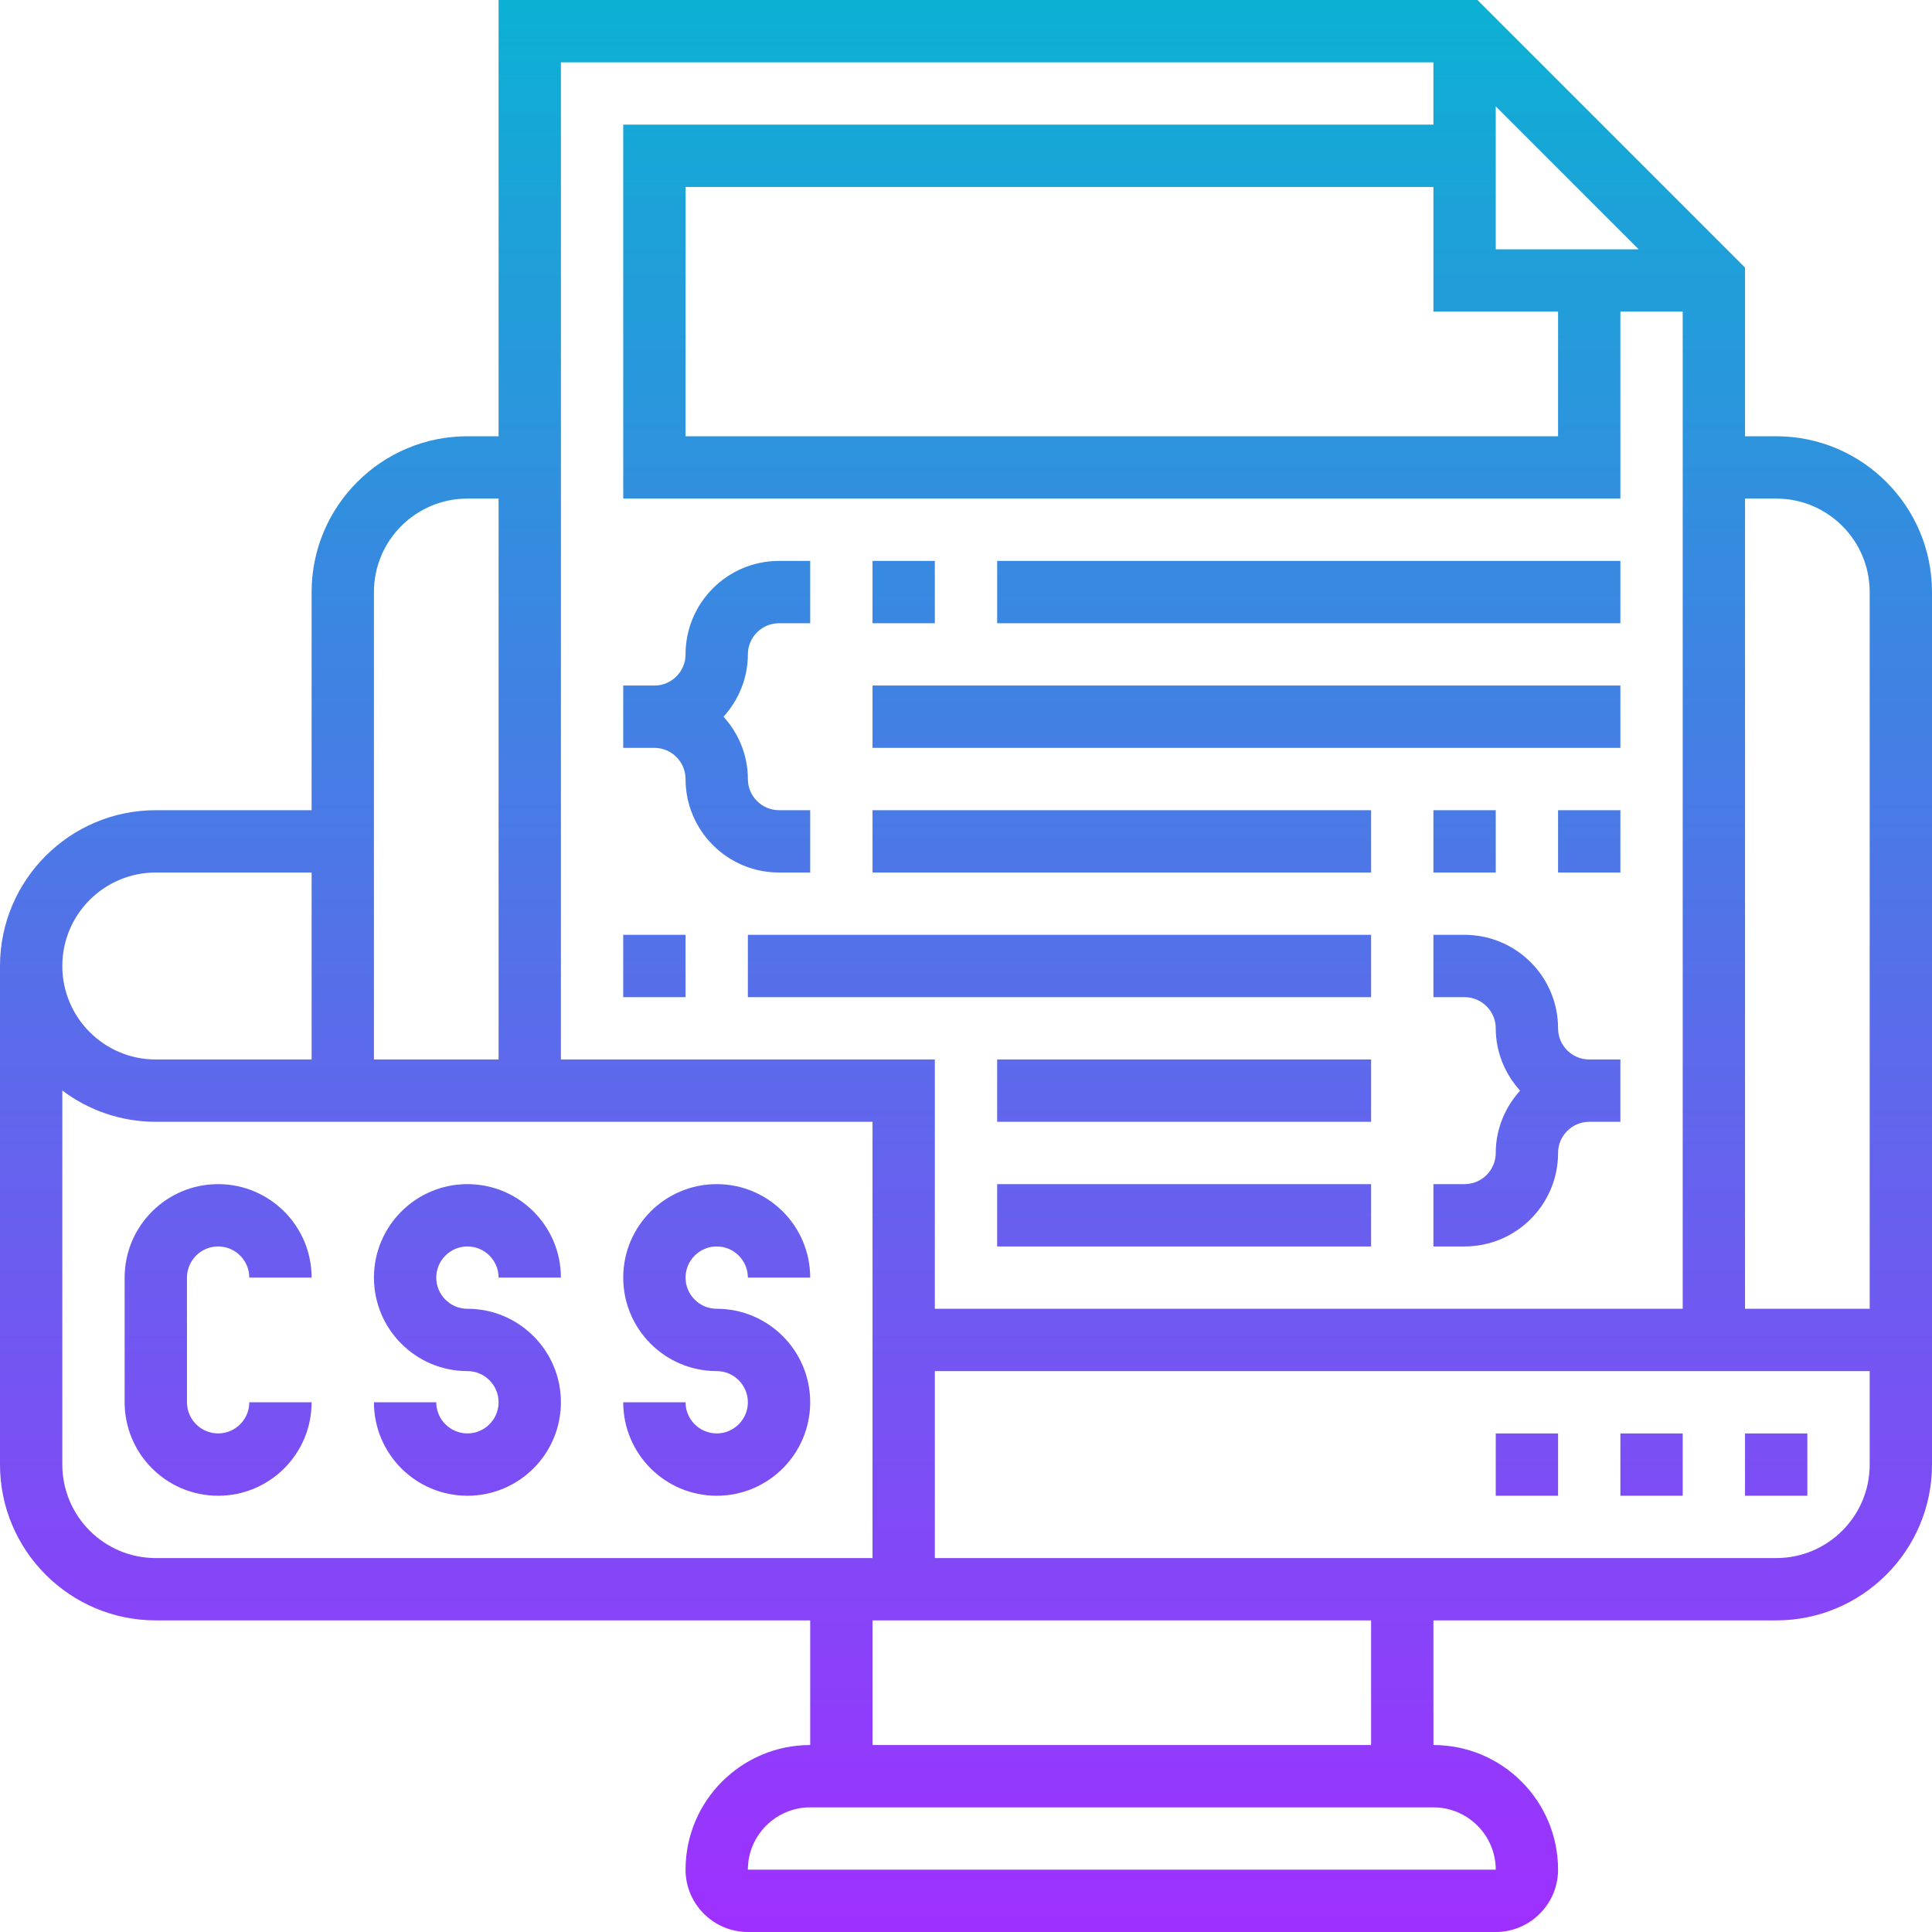 <svg xmlns="http://www.w3.org/2000/svg" xmlns:xlink="http://www.w3.org/1999/xlink" width="1024" zoomAndPan="magnify" viewBox="0 0 768 768" height="1024" preserveAspectRatio="xMidYMid meet" version="1.0"><defs><clipPath id="id1"><path d="M 594.582 322.066 L 569.805 322.066 L 569.805 346.84 L 594.582 346.84 Z M 619.355 346.84 L 644.129 346.84 L 644.129 322.066 L 619.355 322.066 Z M 396.387 495.484 L 545.031 495.484 L 545.031 470.711 L 396.387 470.711 Z M 396.387 445.938 L 545.031 445.938 L 545.031 421.16 L 396.387 421.16 Z M 272.516 371.613 L 247.742 371.613 L 247.742 396.387 L 272.516 396.387 Z M 297.289 396.387 L 545.031 396.387 L 545.031 371.613 L 297.289 371.613 Z M 545.031 322.066 L 346.84 322.066 L 346.84 346.84 L 545.031 346.84 Z M 644.129 272.516 L 346.84 272.516 L 346.84 297.289 L 644.129 297.289 Z M 644.129 222.969 L 396.387 222.969 L 396.387 247.742 L 644.129 247.742 Z M 371.613 222.969 L 346.84 222.969 L 346.84 247.742 L 371.613 247.742 Z M 619.355 408.773 C 619.355 388.258 602.711 371.613 582.195 371.613 L 569.805 371.613 L 569.805 396.387 L 582.195 396.387 C 589.016 396.387 594.582 401.953 594.582 408.773 C 594.582 418.305 598.305 426.969 604.258 433.547 C 598.305 440.129 594.582 448.789 594.582 458.324 C 594.582 465.145 589.016 470.711 582.195 470.711 L 569.805 470.711 L 569.805 495.484 L 582.195 495.484 C 602.711 495.484 619.355 478.84 619.355 458.324 C 619.355 451.5 624.918 445.938 631.742 445.938 L 644.129 445.938 L 644.129 421.16 L 631.742 421.16 C 624.918 421.16 619.355 415.598 619.355 408.773 Z M 272.516 309.676 C 272.516 330.195 289.16 346.84 309.676 346.84 L 322.066 346.84 L 322.066 322.066 L 309.676 322.066 C 302.855 322.066 297.289 316.5 297.289 309.676 C 297.289 300.145 293.566 291.484 287.613 284.902 C 293.566 278.324 297.289 269.66 297.289 260.129 C 297.289 253.305 302.855 247.742 309.676 247.742 L 322.066 247.742 L 322.066 222.969 L 309.676 222.969 C 289.16 222.969 272.516 239.613 272.516 260.129 C 272.516 266.953 266.953 272.516 260.129 272.516 L 247.742 272.516 L 247.742 297.289 L 260.129 297.289 C 266.953 297.289 272.516 302.855 272.516 309.676 Z M 644.129 594.582 L 668.902 594.582 L 668.902 569.805 L 644.129 569.805 Z M 693.676 594.582 L 718.453 594.582 L 718.453 569.805 L 693.676 569.805 Z M 594.582 594.582 L 619.355 594.582 L 619.355 569.805 L 594.582 569.805 Z M 743.227 582.195 L 743.227 545.031 L 371.613 545.031 L 371.613 619.355 L 706.062 619.355 C 726.582 619.355 743.227 602.711 743.227 582.195 Z M 545.031 644.129 L 346.84 644.129 L 346.84 693.676 L 545.031 693.676 Z M 569.805 718.453 L 322.066 718.453 C 308.418 718.453 297.289 729.582 297.289 743.227 L 594.582 743.227 C 594.582 729.582 583.453 718.453 569.805 718.453 Z M 61.934 619.355 L 346.84 619.355 L 346.84 445.938 L 61.934 445.938 C 48 445.938 35.129 441.289 24.773 433.5 L 24.773 582.195 C 24.773 602.711 41.418 619.355 61.934 619.355 Z M 24.773 384 C 24.773 404.516 41.418 421.16 61.934 421.16 L 123.871 421.16 L 123.871 346.84 L 61.934 346.84 C 41.418 346.84 24.773 363.484 24.773 384 Z M 148.645 235.355 L 148.645 421.16 L 198.195 421.16 L 198.195 198.195 L 185.805 198.195 C 165.289 198.195 148.645 214.84 148.645 235.355 Z M 222.969 24.773 L 222.969 421.16 L 371.613 421.16 L 371.613 520.258 L 668.902 520.258 L 668.902 123.871 L 644.129 123.871 L 644.129 198.195 L 247.742 198.195 L 247.742 49.547 L 569.805 49.547 L 569.805 24.773 Z M 651.387 99.098 L 594.582 42.289 L 594.582 99.098 Z M 569.805 123.871 L 569.805 74.324 L 272.516 74.324 L 272.516 173.418 L 619.355 173.418 L 619.355 123.871 Z M 693.676 198.195 L 693.676 520.258 L 743.227 520.258 L 743.227 235.355 C 743.227 214.84 726.582 198.195 706.062 198.195 Z M 768 235.355 L 768 582.195 C 768 616.355 740.227 644.129 706.062 644.129 L 569.805 644.129 L 569.805 693.676 C 597.145 693.676 619.355 715.887 619.355 743.227 C 619.355 756.871 608.227 768 594.582 768 L 297.289 768 C 283.645 768 272.516 756.871 272.516 743.227 C 272.516 715.887 294.727 693.676 322.066 693.676 L 322.066 644.129 L 61.934 644.129 C 27.773 644.129 0 616.355 0 582.195 L 0 384 C 0 349.84 27.773 322.066 61.934 322.066 L 123.871 322.066 L 123.871 235.355 C 123.871 201.195 151.645 173.418 185.805 173.418 L 198.195 173.418 L 198.195 0 L 587.324 0 L 693.676 106.355 L 693.676 173.418 L 706.062 173.418 C 740.227 173.418 768 201.195 768 235.355 Z M 284.902 495.484 C 291.727 495.484 297.289 501.047 297.289 507.871 L 322.066 507.871 C 322.066 487.355 305.418 470.711 284.902 470.711 C 264.387 470.711 247.742 487.355 247.742 507.871 C 247.742 528.387 264.387 545.031 284.902 545.031 C 291.727 545.031 297.289 550.598 297.289 557.418 C 297.289 564.242 291.727 569.805 284.902 569.805 C 278.082 569.805 272.516 564.242 272.516 557.418 L 247.742 557.418 C 247.742 577.938 264.387 594.582 284.902 594.582 C 305.418 594.582 322.066 577.938 322.066 557.418 C 322.066 536.902 305.418 520.258 284.902 520.258 C 278.082 520.258 272.516 514.695 272.516 507.871 C 272.516 501.047 278.082 495.484 284.902 495.484 Z M 185.805 495.484 C 192.629 495.484 198.195 501.047 198.195 507.871 L 222.969 507.871 C 222.969 487.355 206.324 470.711 185.805 470.711 C 165.289 470.711 148.645 487.355 148.645 507.871 C 148.645 528.387 165.289 545.031 185.805 545.031 C 192.629 545.031 198.195 550.598 198.195 557.418 C 198.195 564.242 192.629 569.805 185.805 569.805 C 178.984 569.805 173.418 564.242 173.418 557.418 L 148.645 557.418 C 148.645 577.938 165.289 594.582 185.805 594.582 C 206.324 594.582 222.969 577.938 222.969 557.418 C 222.969 536.902 206.324 520.258 185.805 520.258 C 178.984 520.258 173.418 514.695 173.418 507.871 C 173.418 501.047 178.984 495.484 185.805 495.484 Z M 74.324 507.871 L 74.324 557.418 C 74.324 564.242 79.887 569.805 86.711 569.805 C 93.531 569.805 99.098 564.242 99.098 557.418 L 123.871 557.418 C 123.871 577.938 107.227 594.582 86.711 594.582 C 66.195 594.582 49.547 577.938 49.547 557.418 L 49.547 507.871 C 49.547 487.355 66.195 470.711 86.711 470.711 C 107.227 470.711 123.871 487.355 123.871 507.871 L 99.098 507.871 C 99.098 501.047 93.531 495.484 86.711 495.484 C 79.887 495.484 74.324 501.047 74.324 507.871 Z M 74.324 507.871 " clip-rule="nonzero"/></clipPath><clipPath id="id2"><path d="M 594.582 322.066 L 569.805 322.066 L 569.805 346.84 L 594.582 346.84 Z M 619.355 346.84 L 644.129 346.84 L 644.129 322.066 L 619.355 322.066 Z M 396.387 495.484 L 545.031 495.484 L 545.031 470.711 L 396.387 470.711 Z M 396.387 445.938 L 545.031 445.938 L 545.031 421.16 L 396.387 421.16 Z M 272.516 371.613 L 247.742 371.613 L 247.742 396.387 L 272.516 396.387 Z M 297.289 396.387 L 545.031 396.387 L 545.031 371.613 L 297.289 371.613 Z M 545.031 322.066 L 346.84 322.066 L 346.84 346.84 L 545.031 346.84 Z M 644.129 272.516 L 346.84 272.516 L 346.84 297.289 L 644.129 297.289 Z M 644.129 222.969 L 396.387 222.969 L 396.387 247.742 L 644.129 247.742 Z M 371.613 222.969 L 346.84 222.969 L 346.84 247.742 L 371.613 247.742 Z M 619.355 408.773 C 619.355 388.258 602.711 371.613 582.195 371.613 L 569.805 371.613 L 569.805 396.387 L 582.195 396.387 C 589.016 396.387 594.582 401.953 594.582 408.773 C 594.582 418.305 598.305 426.969 604.258 433.547 C 598.305 440.129 594.582 448.789 594.582 458.324 C 594.582 465.145 589.016 470.711 582.195 470.711 L 569.805 470.711 L 569.805 495.484 L 582.195 495.484 C 602.711 495.484 619.355 478.84 619.355 458.324 C 619.355 451.5 624.918 445.938 631.742 445.938 L 644.129 445.938 L 644.129 421.16 L 631.742 421.16 C 624.918 421.16 619.355 415.598 619.355 408.773 Z M 272.516 309.676 C 272.516 330.195 289.16 346.84 309.676 346.84 L 322.066 346.84 L 322.066 322.066 L 309.676 322.066 C 302.855 322.066 297.289 316.5 297.289 309.676 C 297.289 300.145 293.566 291.484 287.613 284.902 C 293.566 278.324 297.289 269.66 297.289 260.129 C 297.289 253.305 302.855 247.742 309.676 247.742 L 322.066 247.742 L 322.066 222.969 L 309.676 222.969 C 289.16 222.969 272.516 239.613 272.516 260.129 C 272.516 266.953 266.953 272.516 260.129 272.516 L 247.742 272.516 L 247.742 297.289 L 260.129 297.289 C 266.953 297.289 272.516 302.855 272.516 309.676 Z M 644.129 594.582 L 668.902 594.582 L 668.902 569.805 L 644.129 569.805 Z M 693.676 594.582 L 718.453 594.582 L 718.453 569.805 L 693.676 569.805 Z M 594.582 594.582 L 619.355 594.582 L 619.355 569.805 L 594.582 569.805 Z M 743.227 582.195 L 743.227 545.031 L 371.613 545.031 L 371.613 619.355 L 706.062 619.355 C 726.582 619.355 743.227 602.711 743.227 582.195 Z M 545.031 644.129 L 346.84 644.129 L 346.84 693.676 L 545.031 693.676 Z M 569.805 718.453 L 322.066 718.453 C 308.418 718.453 297.289 729.582 297.289 743.227 L 594.582 743.227 C 594.582 729.582 583.453 718.453 569.805 718.453 Z M 61.934 619.355 L 346.84 619.355 L 346.84 445.938 L 61.934 445.938 C 48 445.938 35.129 441.289 24.773 433.5 L 24.773 582.195 C 24.773 602.711 41.418 619.355 61.934 619.355 Z M 24.773 384 C 24.773 404.516 41.418 421.16 61.934 421.16 L 123.871 421.16 L 123.871 346.84 L 61.934 346.84 C 41.418 346.84 24.773 363.484 24.773 384 Z M 148.645 235.355 L 148.645 421.16 L 198.195 421.16 L 198.195 198.195 L 185.805 198.195 C 165.289 198.195 148.645 214.84 148.645 235.355 Z M 222.969 24.773 L 222.969 421.16 L 371.613 421.16 L 371.613 520.258 L 668.902 520.258 L 668.902 123.871 L 644.129 123.871 L 644.129 198.195 L 247.742 198.195 L 247.742 49.547 L 569.805 49.547 L 569.805 24.773 Z M 651.387 99.098 L 594.582 42.289 L 594.582 99.098 Z M 569.805 123.871 L 569.805 74.324 L 272.516 74.324 L 272.516 173.418 L 619.355 173.418 L 619.355 123.871 Z M 693.676 198.195 L 693.676 520.258 L 743.227 520.258 L 743.227 235.355 C 743.227 214.84 726.582 198.195 706.062 198.195 Z M 768 235.355 L 768 582.195 C 768 616.355 740.227 644.129 706.062 644.129 L 569.805 644.129 L 569.805 693.676 C 597.145 693.676 619.355 715.887 619.355 743.227 C 619.355 756.871 608.227 768 594.582 768 L 297.289 768 C 283.645 768 272.516 756.871 272.516 743.227 C 272.516 715.887 294.727 693.676 322.066 693.676 L 322.066 644.129 L 61.934 644.129 C 27.773 644.129 0 616.355 0 582.195 L 0 384 C 0 349.84 27.773 322.066 61.934 322.066 L 123.871 322.066 L 123.871 235.355 C 123.871 201.195 151.645 173.418 185.805 173.418 L 198.195 173.418 L 198.195 0 L 587.324 0 L 693.676 106.355 L 693.676 173.418 L 706.062 173.418 C 740.227 173.418 768 201.195 768 235.355 Z M 284.902 495.484 C 291.727 495.484 297.289 501.047 297.289 507.871 L 322.066 507.871 C 322.066 487.355 305.418 470.711 284.902 470.711 C 264.387 470.711 247.742 487.355 247.742 507.871 C 247.742 528.387 264.387 545.031 284.902 545.031 C 291.727 545.031 297.289 550.598 297.289 557.418 C 297.289 564.242 291.727 569.805 284.902 569.805 C 278.082 569.805 272.516 564.242 272.516 557.418 L 247.742 557.418 C 247.742 577.938 264.387 594.582 284.902 594.582 C 305.418 594.582 322.066 577.938 322.066 557.418 C 322.066 536.902 305.418 520.258 284.902 520.258 C 278.082 520.258 272.516 514.695 272.516 507.871 C 272.516 501.047 278.082 495.484 284.902 495.484 Z M 185.805 495.484 C 192.629 495.484 198.195 501.047 198.195 507.871 L 222.969 507.871 C 222.969 487.355 206.324 470.711 185.805 470.711 C 165.289 470.711 148.645 487.355 148.645 507.871 C 148.645 528.387 165.289 545.031 185.805 545.031 C 192.629 545.031 198.195 550.598 198.195 557.418 C 198.195 564.242 192.629 569.805 185.805 569.805 C 178.984 569.805 173.418 564.242 173.418 557.418 L 148.645 557.418 C 148.645 577.938 165.289 594.582 185.805 594.582 C 206.324 594.582 222.969 577.938 222.969 557.418 C 222.969 536.902 206.324 520.258 185.805 520.258 C 178.984 520.258 173.418 514.695 173.418 507.871 C 173.418 501.047 178.984 495.484 185.805 495.484 Z M 74.324 507.871 L 74.324 557.418 C 74.324 564.242 79.887 569.805 86.711 569.805 C 93.531 569.805 99.098 564.242 99.098 557.418 L 123.871 557.418 C 123.871 577.938 107.227 594.582 86.711 594.582 C 66.195 594.582 49.547 577.938 49.547 557.418 L 49.547 507.871 C 49.547 487.355 66.195 470.711 86.711 470.711 C 107.227 470.711 123.871 487.355 123.871 507.871 L 99.098 507.871 C 99.098 501.047 93.531 495.484 86.711 495.484 C 79.887 495.484 74.324 501.047 74.324 507.871 " clip-rule="nonzero"/></clipPath><linearGradient x1="0" gradientTransform="matrix(0, -768, 768, 0, 384, 768)" y1="0" x2="1" gradientUnits="userSpaceOnUse" y2="0" xlink:type="simple" xlink:actuate="onLoad" id="id3" xlink:show="other"><stop stop-opacity="1" stop-color="rgb(62.399%, 18.399%, 100%)" offset="0"/><stop stop-opacity="1" stop-color="rgb(62.199%, 18.599%, 100%)" offset="0.004"/><stop stop-opacity="1" stop-color="rgb(62%, 18.799%, 100%)" offset="0.008"/><stop stop-opacity="1" stop-color="rgb(61.8%, 18.999%, 99.799%)" offset="0.012"/><stop stop-opacity="1" stop-color="rgb(61.6%, 19.199%, 99.599%)" offset="0.016"/><stop stop-opacity="1" stop-color="rgb(61.377%, 19.42%, 99.599%)" offset="0.02"/><stop stop-opacity="1" stop-color="rgb(61.156%, 19.643%, 99.599%)" offset="0.023"/><stop stop-opacity="1" stop-color="rgb(60.777%, 19.833%, 99.586%)" offset="0.027"/><stop stop-opacity="1" stop-color="rgb(60.399%, 20.024%, 99.574%)" offset="0.031"/><stop stop-opacity="1" stop-color="rgb(60.199%, 20.215%, 99.387%)" offset="0.035"/><stop stop-opacity="1" stop-color="rgb(59.999%, 20.406%, 99.199%)" offset="0.039"/><stop stop-opacity="1" stop-color="rgb(59.805%, 20.602%, 99.199%)" offset="0.043"/><stop stop-opacity="1" stop-color="rgb(59.612%, 20.799%, 99.199%)" offset="0.047"/><stop stop-opacity="1" stop-color="rgb(59.406%, 20.999%, 99.199%)" offset="0.051"/><stop stop-opacity="1" stop-color="rgb(59.2%, 21.199%, 99.199%)" offset="0.055"/><stop stop-opacity="1" stop-color="rgb(59%, 21.399%, 98.999%)" offset="0.059"/><stop stop-opacity="1" stop-color="rgb(58.8%, 21.599%, 98.799%)" offset="0.062"/><stop stop-opacity="1" stop-color="rgb(58.583%, 21.814%, 98.799%)" offset="0.066"/><stop stop-opacity="1" stop-color="rgb(58.368%, 22.031%, 98.799%)" offset="0.07"/><stop stop-opacity="1" stop-color="rgb(57.983%, 22.22%, 98.793%)" offset="0.074"/><stop stop-opacity="1" stop-color="rgb(57.599%, 22.409%, 98.787%)" offset="0.078"/><stop stop-opacity="1" stop-color="rgb(57.451%, 22.554%, 98.593%)" offset="0.086"/><stop stop-opacity="1" stop-color="rgb(57.114%, 22.899%, 98.399%)" offset="0.09"/><stop stop-opacity="1" stop-color="rgb(56.924%, 23.099%, 98.399%)" offset="0.094"/><stop stop-opacity="1" stop-color="rgb(56.734%, 23.299%, 98.399%)" offset="0.098"/><stop stop-opacity="1" stop-color="rgb(56.543%, 23.499%, 98.399%)" offset="0.102"/><stop stop-opacity="1" stop-color="rgb(56.302%, 23.717%, 98.199%)" offset="0.105"/><stop stop-opacity="1" stop-color="rgb(56.062%, 23.936%, 98%)" offset="0.109"/><stop stop-opacity="1" stop-color="rgb(55.872%, 24.127%, 98%)" offset="0.117"/><stop stop-opacity="1" stop-color="rgb(55.29%, 24.509%, 97.8%)" offset="0.121"/><stop stop-opacity="1" stop-color="rgb(54.9%, 24.699%, 97.6%)" offset="0.125"/><stop stop-opacity="1" stop-color="rgb(54.709%, 24.899%, 97.6%)" offset="0.129"/><stop stop-opacity="1" stop-color="rgb(54.518%, 25.099%, 97.6%)" offset="0.133"/><stop stop-opacity="1" stop-color="rgb(54.327%, 25.299%, 97.6%)" offset="0.137"/><stop stop-opacity="1" stop-color="rgb(54.137%, 25.499%, 97.6%)" offset="0.141"/><stop stop-opacity="1" stop-color="rgb(53.896%, 25.72%, 97.449%)" offset="0.145"/><stop stop-opacity="1" stop-color="rgb(53.656%, 25.943%, 97.299%)" offset="0.148"/><stop stop-opacity="1" stop-color="rgb(53.465%, 26.134%, 97.299%)" offset="0.156"/><stop stop-opacity="1" stop-color="rgb(53.084%, 26.515%, 97.299%)" offset="0.164"/><stop stop-opacity="1" stop-color="rgb(52.696%, 26.903%, 97.105%)" offset="0.168"/><stop stop-opacity="1" stop-color="rgb(52.499%, 27.1%, 96.912%)" offset="0.172"/><stop stop-opacity="1" stop-color="rgb(52.165%, 27.299%, 96.906%)" offset="0.176"/><stop stop-opacity="1" stop-color="rgb(51.831%, 27.499%, 96.899%)" offset="0.18"/><stop stop-opacity="1" stop-color="rgb(51.64%, 27.649%, 96.899%)" offset="0.188"/><stop stop-opacity="1" stop-color="rgb(51.224%, 28.015%, 96.7%)" offset="0.191"/><stop stop-opacity="1" stop-color="rgb(50.999%, 28.23%, 96.5%)" offset="0.195"/><stop stop-opacity="1" stop-color="rgb(50.793%, 28.421%, 96.5%)" offset="0.199"/><stop stop-opacity="1" stop-color="rgb(50.587%, 28.612%, 96.5%)" offset="0.203"/><stop stop-opacity="1" stop-color="rgb(50.394%, 28.806%, 96.5%)" offset="0.211"/><stop stop-opacity="1" stop-color="rgb(49.998%, 29.199%, 96.312%)" offset="0.215"/><stop stop-opacity="1" stop-color="rgb(49.799%, 29.399%, 96.124%)" offset="0.219"/><stop stop-opacity="1" stop-color="rgb(49.42%, 29.599%, 96.112%)" offset="0.223"/><stop stop-opacity="1" stop-color="rgb(49.043%, 29.799%, 96.1%)" offset="0.227"/><stop stop-opacity="1" stop-color="rgb(48.82%, 30.017%, 96.1%)" offset="0.23"/><stop stop-opacity="1" stop-color="rgb(48.599%, 30.237%, 96.1%)" offset="0.234"/><stop stop-opacity="1" stop-color="rgb(48.399%, 30.428%, 95.898%)" offset="0.238"/><stop stop-opacity="1" stop-color="rgb(48.199%, 30.618%, 95.699%)" offset="0.242"/><stop stop-opacity="1" stop-color="rgb(48%, 30.809%, 95.699%)" offset="0.246"/><stop stop-opacity="1" stop-color="rgb(47.8%, 31%, 95.699%)" offset="0.25"/><stop stop-opacity="1" stop-color="rgb(47.649%, 31.39%, 95.699%)" offset="0.254"/><stop stop-opacity="1" stop-color="rgb(47.499%, 31.781%, 95.699%)" offset="0.258"/><stop stop-opacity="1" stop-color="rgb(47.299%, 31.972%, 95.499%)" offset="0.262"/><stop stop-opacity="1" stop-color="rgb(47.099%, 32.162%, 95.299%)" offset="0.266"/><stop stop-opacity="1" stop-color="rgb(46.877%, 32.33%, 95.299%)" offset="0.27"/><stop stop-opacity="1" stop-color="rgb(46.655%, 32.5%, 95.299%)" offset="0.273"/><stop stop-opacity="1" stop-color="rgb(46.277%, 32.7%, 95.287%)" offset="0.277"/><stop stop-opacity="1" stop-color="rgb(45.9%, 32.899%, 95.274%)" offset="0.281"/><stop stop-opacity="1" stop-color="rgb(45.699%, 33.099%, 95.087%)" offset="0.285"/><stop stop-opacity="1" stop-color="rgb(45.499%, 33.299%, 94.899%)" offset="0.289"/><stop stop-opacity="1" stop-color="rgb(45.305%, 33.493%, 94.899%)" offset="0.297"/><stop stop-opacity="1" stop-color="rgb(44.905%, 33.878%, 94.899%)" offset="0.301"/><stop stop-opacity="1" stop-color="rgb(44.699%, 34.068%, 94.899%)" offset="0.305"/><stop stop-opacity="1" stop-color="rgb(44.499%, 34.259%, 94.699%)" offset="0.309"/><stop stop-opacity="1" stop-color="rgb(44.299%, 34.45%, 94.499%)" offset="0.312"/><stop stop-opacity="1" stop-color="rgb(44.083%, 34.674%, 94.499%)" offset="0.316"/><stop stop-opacity="1" stop-color="rgb(43.867%, 34.9%, 94.499%)" offset="0.32"/><stop stop-opacity="1" stop-color="rgb(43.483%, 35.1%, 94.493%)" offset="0.324"/><stop stop-opacity="1" stop-color="rgb(43.1%, 35.3%, 94.487%)" offset="0.328"/><stop stop-opacity="1" stop-color="rgb(42.902%, 35.497%, 94.293%)" offset="0.332"/><stop stop-opacity="1" stop-color="rgb(42.705%, 35.693%, 94.099%)" offset="0.336"/><stop stop-opacity="1" stop-color="rgb(42.561%, 35.884%, 94.099%)" offset="0.344"/><stop stop-opacity="1" stop-color="rgb(42.23%, 36.264%, 94.099%)" offset="0.352"/><stop stop-opacity="1" stop-color="rgb(41.801%, 36.676%, 93.9%)" offset="0.355"/><stop stop-opacity="1" stop-color="rgb(41.562%, 36.899%, 93.7%)" offset="0.359"/><stop stop-opacity="1" stop-color="rgb(41.371%, 37.099%, 93.7%)" offset="0.363"/><stop stop-opacity="1" stop-color="rgb(41.18%, 37.299%, 93.7%)" offset="0.367"/><stop stop-opacity="1" stop-color="rgb(40.79%, 37.448%, 93.5%)" offset="0.371"/><stop stop-opacity="1" stop-color="rgb(40.399%, 37.599%, 93.3%)" offset="0.375"/><stop stop-opacity="1" stop-color="rgb(40.208%, 37.79%, 93.3%)" offset="0.383"/><stop stop-opacity="1" stop-color="rgb(39.827%, 38.171%, 93.3%)" offset="0.391"/><stop stop-opacity="1" stop-color="rgb(39.395%, 38.58%, 93.098%)" offset="0.395"/><stop stop-opacity="1" stop-color="rgb(39.156%, 38.799%, 92.899%)" offset="0.398"/><stop stop-opacity="1" stop-color="rgb(38.965%, 38.998%, 92.899%)" offset="0.402"/><stop stop-opacity="1" stop-color="rgb(38.774%, 39.2%, 92.899%)" offset="0.406"/><stop stop-opacity="1" stop-color="rgb(38.583%, 39.4%, 92.899%)" offset="0.41"/><stop stop-opacity="1" stop-color="rgb(38.393%, 39.6%, 92.899%)" offset="0.414"/><stop stop-opacity="1" stop-color="rgb(38.196%, 39.793%, 92.705%)" offset="0.418"/><stop stop-opacity="1" stop-color="rgb(37.999%, 39.987%, 92.511%)" offset="0.422"/><stop stop-opacity="1" stop-color="rgb(37.66%, 40.178%, 92.505%)" offset="0.426"/><stop stop-opacity="1" stop-color="rgb(37.323%, 40.369%, 92.499%)" offset="0.43"/><stop stop-opacity="1" stop-color="rgb(37.135%, 40.558%, 92.499%)" offset="0.438"/><stop stop-opacity="1" stop-color="rgb(36.723%, 40.973%, 92.349%)" offset="0.441"/><stop stop-opacity="1" stop-color="rgb(36.499%, 41.199%, 92.2%)" offset="0.445"/><stop stop-opacity="1" stop-color="rgb(36.293%, 41.399%, 92.2%)" offset="0.449"/><stop stop-opacity="1" stop-color="rgb(36.087%, 41.599%, 92.2%)" offset="0.453"/><stop stop-opacity="1" stop-color="rgb(35.893%, 41.795%, 92.2%)" offset="0.457"/><stop stop-opacity="1" stop-color="rgb(35.699%, 41.994%, 92.2%)" offset="0.461"/><stop stop-opacity="1" stop-color="rgb(35.5%, 42.183%, 92.012%)" offset="0.465"/><stop stop-opacity="1" stop-color="rgb(35.3%, 42.374%, 91.824%)" offset="0.469"/><stop stop-opacity="1" stop-color="rgb(34.921%, 42.52%, 91.812%)" offset="0.473"/><stop stop-opacity="1" stop-color="rgb(34.543%, 42.667%, 91.8%)" offset="0.477"/><stop stop-opacity="1" stop-color="rgb(34.32%, 42.883%, 91.8%)" offset="0.48"/><stop stop-opacity="1" stop-color="rgb(34.099%, 43.1%, 91.8%)" offset="0.484"/><stop stop-opacity="1" stop-color="rgb(33.899%, 43.3%, 91.599%)" offset="0.488"/><stop stop-opacity="1" stop-color="rgb(33.699%, 43.5%, 91.399%)" offset="0.492"/><stop stop-opacity="1" stop-color="rgb(33.499%, 43.7%, 91.399%)" offset="0.496"/><stop stop-opacity="1" stop-color="rgb(33.299%, 43.9%, 91.399%)" offset="0.5"/><stop stop-opacity="1" stop-color="rgb(33.099%, 44.099%, 91.399%)" offset="0.504"/><stop stop-opacity="1" stop-color="rgb(32.899%, 44.299%, 91.399%)" offset="0.508"/><stop stop-opacity="1" stop-color="rgb(32.7%, 44.499%, 91.199%)" offset="0.512"/><stop stop-opacity="1" stop-color="rgb(32.5%, 44.699%, 90.999%)" offset="0.516"/><stop stop-opacity="1" stop-color="rgb(32.327%, 44.92%, 90.999%)" offset="0.52"/><stop stop-opacity="1" stop-color="rgb(32.155%, 45.143%, 90.999%)" offset="0.523"/><stop stop-opacity="1" stop-color="rgb(31.776%, 45.334%, 90.987%)" offset="0.527"/><stop stop-opacity="1" stop-color="rgb(31.4%, 45.525%, 90.974%)" offset="0.531"/><stop stop-opacity="1" stop-color="rgb(31.2%, 45.715%, 90.787%)" offset="0.535"/><stop stop-opacity="1" stop-color="rgb(31%, 45.906%, 90.599%)" offset="0.539"/><stop stop-opacity="1" stop-color="rgb(30.806%, 46.103%, 90.599%)" offset="0.543"/><stop stop-opacity="1" stop-color="rgb(30.612%, 46.3%, 90.599%)" offset="0.547"/><stop stop-opacity="1" stop-color="rgb(30.405%, 46.5%, 90.599%)" offset="0.551"/><stop stop-opacity="1" stop-color="rgb(30.199%, 46.7%, 90.599%)" offset="0.555"/><stop stop-opacity="1" stop-color="rgb(29.999%, 46.899%, 90.399%)" offset="0.559"/><stop stop-opacity="1" stop-color="rgb(29.799%, 47.099%, 90.199%)" offset="0.562"/><stop stop-opacity="1" stop-color="rgb(29.584%, 47.31%, 90.199%)" offset="0.566"/><stop stop-opacity="1" stop-color="rgb(29.369%, 47.522%, 90.199%)" offset="0.57"/><stop stop-opacity="1" stop-color="rgb(28.984%, 47.667%, 90.193%)" offset="0.574"/><stop stop-opacity="1" stop-color="rgb(28.6%, 47.812%, 90.187%)" offset="0.578"/><stop stop-opacity="1" stop-color="rgb(28.403%, 48.006%, 89.993%)" offset="0.582"/><stop stop-opacity="1" stop-color="rgb(28.206%, 48.199%, 89.799%)" offset="0.586"/><stop stop-opacity="1" stop-color="rgb(28.015%, 48.399%, 89.799%)" offset="0.59"/><stop stop-opacity="1" stop-color="rgb(27.824%, 48.599%, 89.799%)" offset="0.594"/><stop stop-opacity="1" stop-color="rgb(27.678%, 48.799%, 89.799%)" offset="0.598"/><stop stop-opacity="1" stop-color="rgb(27.531%, 48.999%, 89.799%)" offset="0.602"/><stop stop-opacity="1" stop-color="rgb(27.296%, 49.217%, 89.6%)" offset="0.605"/><stop stop-opacity="1" stop-color="rgb(27.061%, 49.437%, 89.4%)" offset="0.609"/><stop stop-opacity="1" stop-color="rgb(26.871%, 49.628%, 89.4%)" offset="0.617"/><stop stop-opacity="1" stop-color="rgb(26.289%, 50.009%, 89.2%)" offset="0.621"/><stop stop-opacity="1" stop-color="rgb(25.899%, 50.2%, 89%)" offset="0.625"/><stop stop-opacity="1" stop-color="rgb(25.708%, 50.4%, 89%)" offset="0.629"/><stop stop-opacity="1" stop-color="rgb(25.517%, 50.6%, 89%)" offset="0.633"/><stop stop-opacity="1" stop-color="rgb(25.327%, 50.8%, 89%)" offset="0.637"/><stop stop-opacity="1" stop-color="rgb(25.137%, 50.999%, 89%)" offset="0.641"/><stop stop-opacity="1" stop-color="rgb(24.896%, 51.221%, 88.799%)" offset="0.645"/><stop stop-opacity="1" stop-color="rgb(24.655%, 51.443%, 88.599%)" offset="0.648"/><stop stop-opacity="1" stop-color="rgb(24.464%, 51.634%, 88.599%)" offset="0.656"/><stop stop-opacity="1" stop-color="rgb(24.083%, 52.014%, 88.599%)" offset="0.664"/><stop stop-opacity="1" stop-color="rgb(23.695%, 52.351%, 88.405%)" offset="0.668"/><stop stop-opacity="1" stop-color="rgb(23.499%, 52.499%, 88.211%)" offset="0.672"/><stop stop-opacity="1" stop-color="rgb(23.114%, 52.699%, 88.205%)" offset="0.676"/><stop stop-opacity="1" stop-color="rgb(22.731%, 52.899%, 88.199%)" offset="0.68"/><stop stop-opacity="1" stop-color="rgb(22.583%, 53.099%, 88.199%)" offset="0.684"/><stop stop-opacity="1" stop-color="rgb(22.437%, 53.299%, 88.199%)" offset="0.688"/><stop stop-opacity="1" stop-color="rgb(22.217%, 53.514%, 87.999%)" offset="0.691"/><stop stop-opacity="1" stop-color="rgb(21.999%, 53.731%, 87.799%)" offset="0.695"/><stop stop-opacity="1" stop-color="rgb(21.793%, 53.922%, 87.799%)" offset="0.699"/><stop stop-opacity="1" stop-color="rgb(21.587%, 54.112%, 87.799%)" offset="0.703"/><stop stop-opacity="1" stop-color="rgb(21.393%, 54.306%, 87.799%)" offset="0.711"/><stop stop-opacity="1" stop-color="rgb(20.999%, 54.7%, 87.659%)" offset="0.715"/><stop stop-opacity="1" stop-color="rgb(20.799%, 54.9%, 87.518%)" offset="0.719"/><stop stop-opacity="1" stop-color="rgb(20.421%, 55.099%, 87.509%)" offset="0.723"/><stop stop-opacity="1" stop-color="rgb(20.042%, 55.299%, 87.5%)" offset="0.727"/><stop stop-opacity="1" stop-color="rgb(19.821%, 55.518%, 87.5%)" offset="0.73"/><stop stop-opacity="1" stop-color="rgb(19.6%, 55.737%, 87.5%)" offset="0.734"/><stop stop-opacity="1" stop-color="rgb(19.398%, 55.927%, 87.299%)" offset="0.738"/><stop stop-opacity="1" stop-color="rgb(19.199%, 56.117%, 87.099%)" offset="0.742"/><stop stop-opacity="1" stop-color="rgb(18.999%, 56.308%, 87.099%)" offset="0.746"/><stop stop-opacity="1" stop-color="rgb(18.799%, 56.499%, 87.099%)" offset="0.75"/><stop stop-opacity="1" stop-color="rgb(18.599%, 56.889%, 87.099%)" offset="0.754"/><stop stop-opacity="1" stop-color="rgb(18.399%, 57.28%, 87.099%)" offset="0.758"/><stop stop-opacity="1" stop-color="rgb(18.199%, 57.425%, 86.899%)" offset="0.762"/><stop stop-opacity="1" stop-color="rgb(17.999%, 57.571%, 86.699%)" offset="0.766"/><stop stop-opacity="1" stop-color="rgb(17.783%, 57.785%, 86.699%)" offset="0.77"/><stop stop-opacity="1" stop-color="rgb(17.566%, 57.999%, 86.699%)" offset="0.773"/><stop stop-opacity="1" stop-color="rgb(17.232%, 58.199%, 86.687%)" offset="0.777"/><stop stop-opacity="1" stop-color="rgb(16.899%, 58.4%, 86.674%)" offset="0.781"/><stop stop-opacity="1" stop-color="rgb(16.699%, 58.6%, 86.487%)" offset="0.785"/><stop stop-opacity="1" stop-color="rgb(16.499%, 58.8%, 86.299%)" offset="0.789"/><stop stop-opacity="1" stop-color="rgb(16.306%, 58.994%, 86.299%)" offset="0.797"/><stop stop-opacity="1" stop-color="rgb(15.906%, 59.377%, 86.299%)" offset="0.801"/><stop stop-opacity="1" stop-color="rgb(15.7%, 59.567%, 86.299%)" offset="0.805"/><stop stop-opacity="1" stop-color="rgb(15.5%, 59.758%, 86.099%)" offset="0.809"/><stop stop-opacity="1" stop-color="rgb(15.3%, 59.949%, 85.899%)" offset="0.812"/><stop stop-opacity="1" stop-color="rgb(15.083%, 60.173%, 85.899%)" offset="0.816"/><stop stop-opacity="1" stop-color="rgb(14.868%, 60.399%, 85.899%)" offset="0.82"/><stop stop-opacity="1" stop-color="rgb(14.484%, 60.599%, 85.893%)" offset="0.824"/><stop stop-opacity="1" stop-color="rgb(14.099%, 60.799%, 85.887%)" offset="0.828"/><stop stop-opacity="1" stop-color="rgb(13.902%, 60.995%, 85.693%)" offset="0.832"/><stop stop-opacity="1" stop-color="rgb(13.705%, 61.192%, 85.5%)" offset="0.836"/><stop stop-opacity="1" stop-color="rgb(13.515%, 61.383%, 85.5%)" offset="0.844"/><stop stop-opacity="1" stop-color="rgb(13.133%, 61.765%, 85.5%)" offset="0.852"/><stop stop-opacity="1" stop-color="rgb(12.706%, 62.177%, 85.3%)" offset="0.855"/><stop stop-opacity="1" stop-color="rgb(12.471%, 62.399%, 85.1%)" offset="0.859"/><stop stop-opacity="1" stop-color="rgb(12.326%, 62.549%, 85.1%)" offset="0.867"/><stop stop-opacity="1" stop-color="rgb(11.79%, 62.9%, 84.898%)" offset="0.871"/><stop stop-opacity="1" stop-color="rgb(11.4%, 63.1%, 84.698%)" offset="0.875"/><stop stop-opacity="1" stop-color="rgb(11.209%, 63.29%, 84.698%)" offset="0.883"/><stop stop-opacity="1" stop-color="rgb(10.828%, 63.67%, 84.698%)" offset="0.891"/><stop stop-opacity="1" stop-color="rgb(10.396%, 64.079%, 84.499%)" offset="0.895"/><stop stop-opacity="1" stop-color="rgb(10.155%, 64.299%, 84.299%)" offset="0.898"/><stop stop-opacity="1" stop-color="rgb(9.964%, 64.499%, 84.299%)" offset="0.902"/><stop stop-opacity="1" stop-color="rgb(9.775%, 64.699%, 84.299%)" offset="0.906"/><stop stop-opacity="1" stop-color="rgb(9.584%, 64.899%, 84.299%)" offset="0.91"/><stop stop-opacity="1" stop-color="rgb(9.393%, 65.099%, 84.299%)" offset="0.914"/><stop stop-opacity="1" stop-color="rgb(9.196%, 65.292%, 84.105%)" offset="0.918"/><stop stop-opacity="1" stop-color="rgb(9%, 65.486%, 83.911%)" offset="0.922"/><stop stop-opacity="1" stop-color="rgb(8.615%, 65.677%, 83.905%)" offset="0.926"/><stop stop-opacity="1" stop-color="rgb(8.231%, 65.868%, 83.899%)" offset="0.93"/><stop stop-opacity="1" stop-color="rgb(8.04%, 66.058%, 83.899%)" offset="0.938"/><stop stop-opacity="1" stop-color="rgb(7.674%, 66.473%, 83.699%)" offset="0.941"/><stop stop-opacity="1" stop-color="rgb(7.5%, 66.699%, 83.499%)" offset="0.945"/><stop stop-opacity="1" stop-color="rgb(7.292%, 66.899%, 83.499%)" offset="0.949"/><stop stop-opacity="1" stop-color="rgb(7.086%, 67.099%, 83.499%)" offset="0.953"/><stop stop-opacity="1" stop-color="rgb(6.892%, 67.296%, 83.499%)" offset="0.957"/><stop stop-opacity="1" stop-color="rgb(6.699%, 67.493%, 83.499%)" offset="0.961"/><stop stop-opacity="1" stop-color="rgb(6.499%, 67.636%, 83.311%)" offset="0.965"/><stop stop-opacity="1" stop-color="rgb(6.299%, 67.781%, 83.124%)" offset="0.969"/><stop stop-opacity="1" stop-color="rgb(5.92%, 67.967%, 83.112%)" offset="0.973"/><stop stop-opacity="1" stop-color="rgb(5.544%, 68.155%, 83.099%)" offset="0.977"/><stop stop-opacity="1" stop-color="rgb(5.321%, 68.376%, 83.099%)" offset="0.98"/><stop stop-opacity="1" stop-color="rgb(5.099%, 68.599%, 83.099%)" offset="0.984"/><stop stop-opacity="1" stop-color="rgb(4.9%, 68.799%, 82.899%)" offset="0.988"/><stop stop-opacity="1" stop-color="rgb(4.7%, 68.999%, 82.7%)" offset="0.992"/><stop stop-opacity="1" stop-color="rgb(4.5%, 69.199%, 82.7%)" offset="0.996"/><stop stop-opacity="1" stop-color="rgb(4.3%, 69.398%, 82.7%)" offset="1"/></linearGradient></defs><g clip-path="url(#id1)"><g clip-path="url(#id2)"><rect x="-76.8" fill="url(#id3)" width="921.6" y="-76.8" height="921.6"/></g></g></svg>